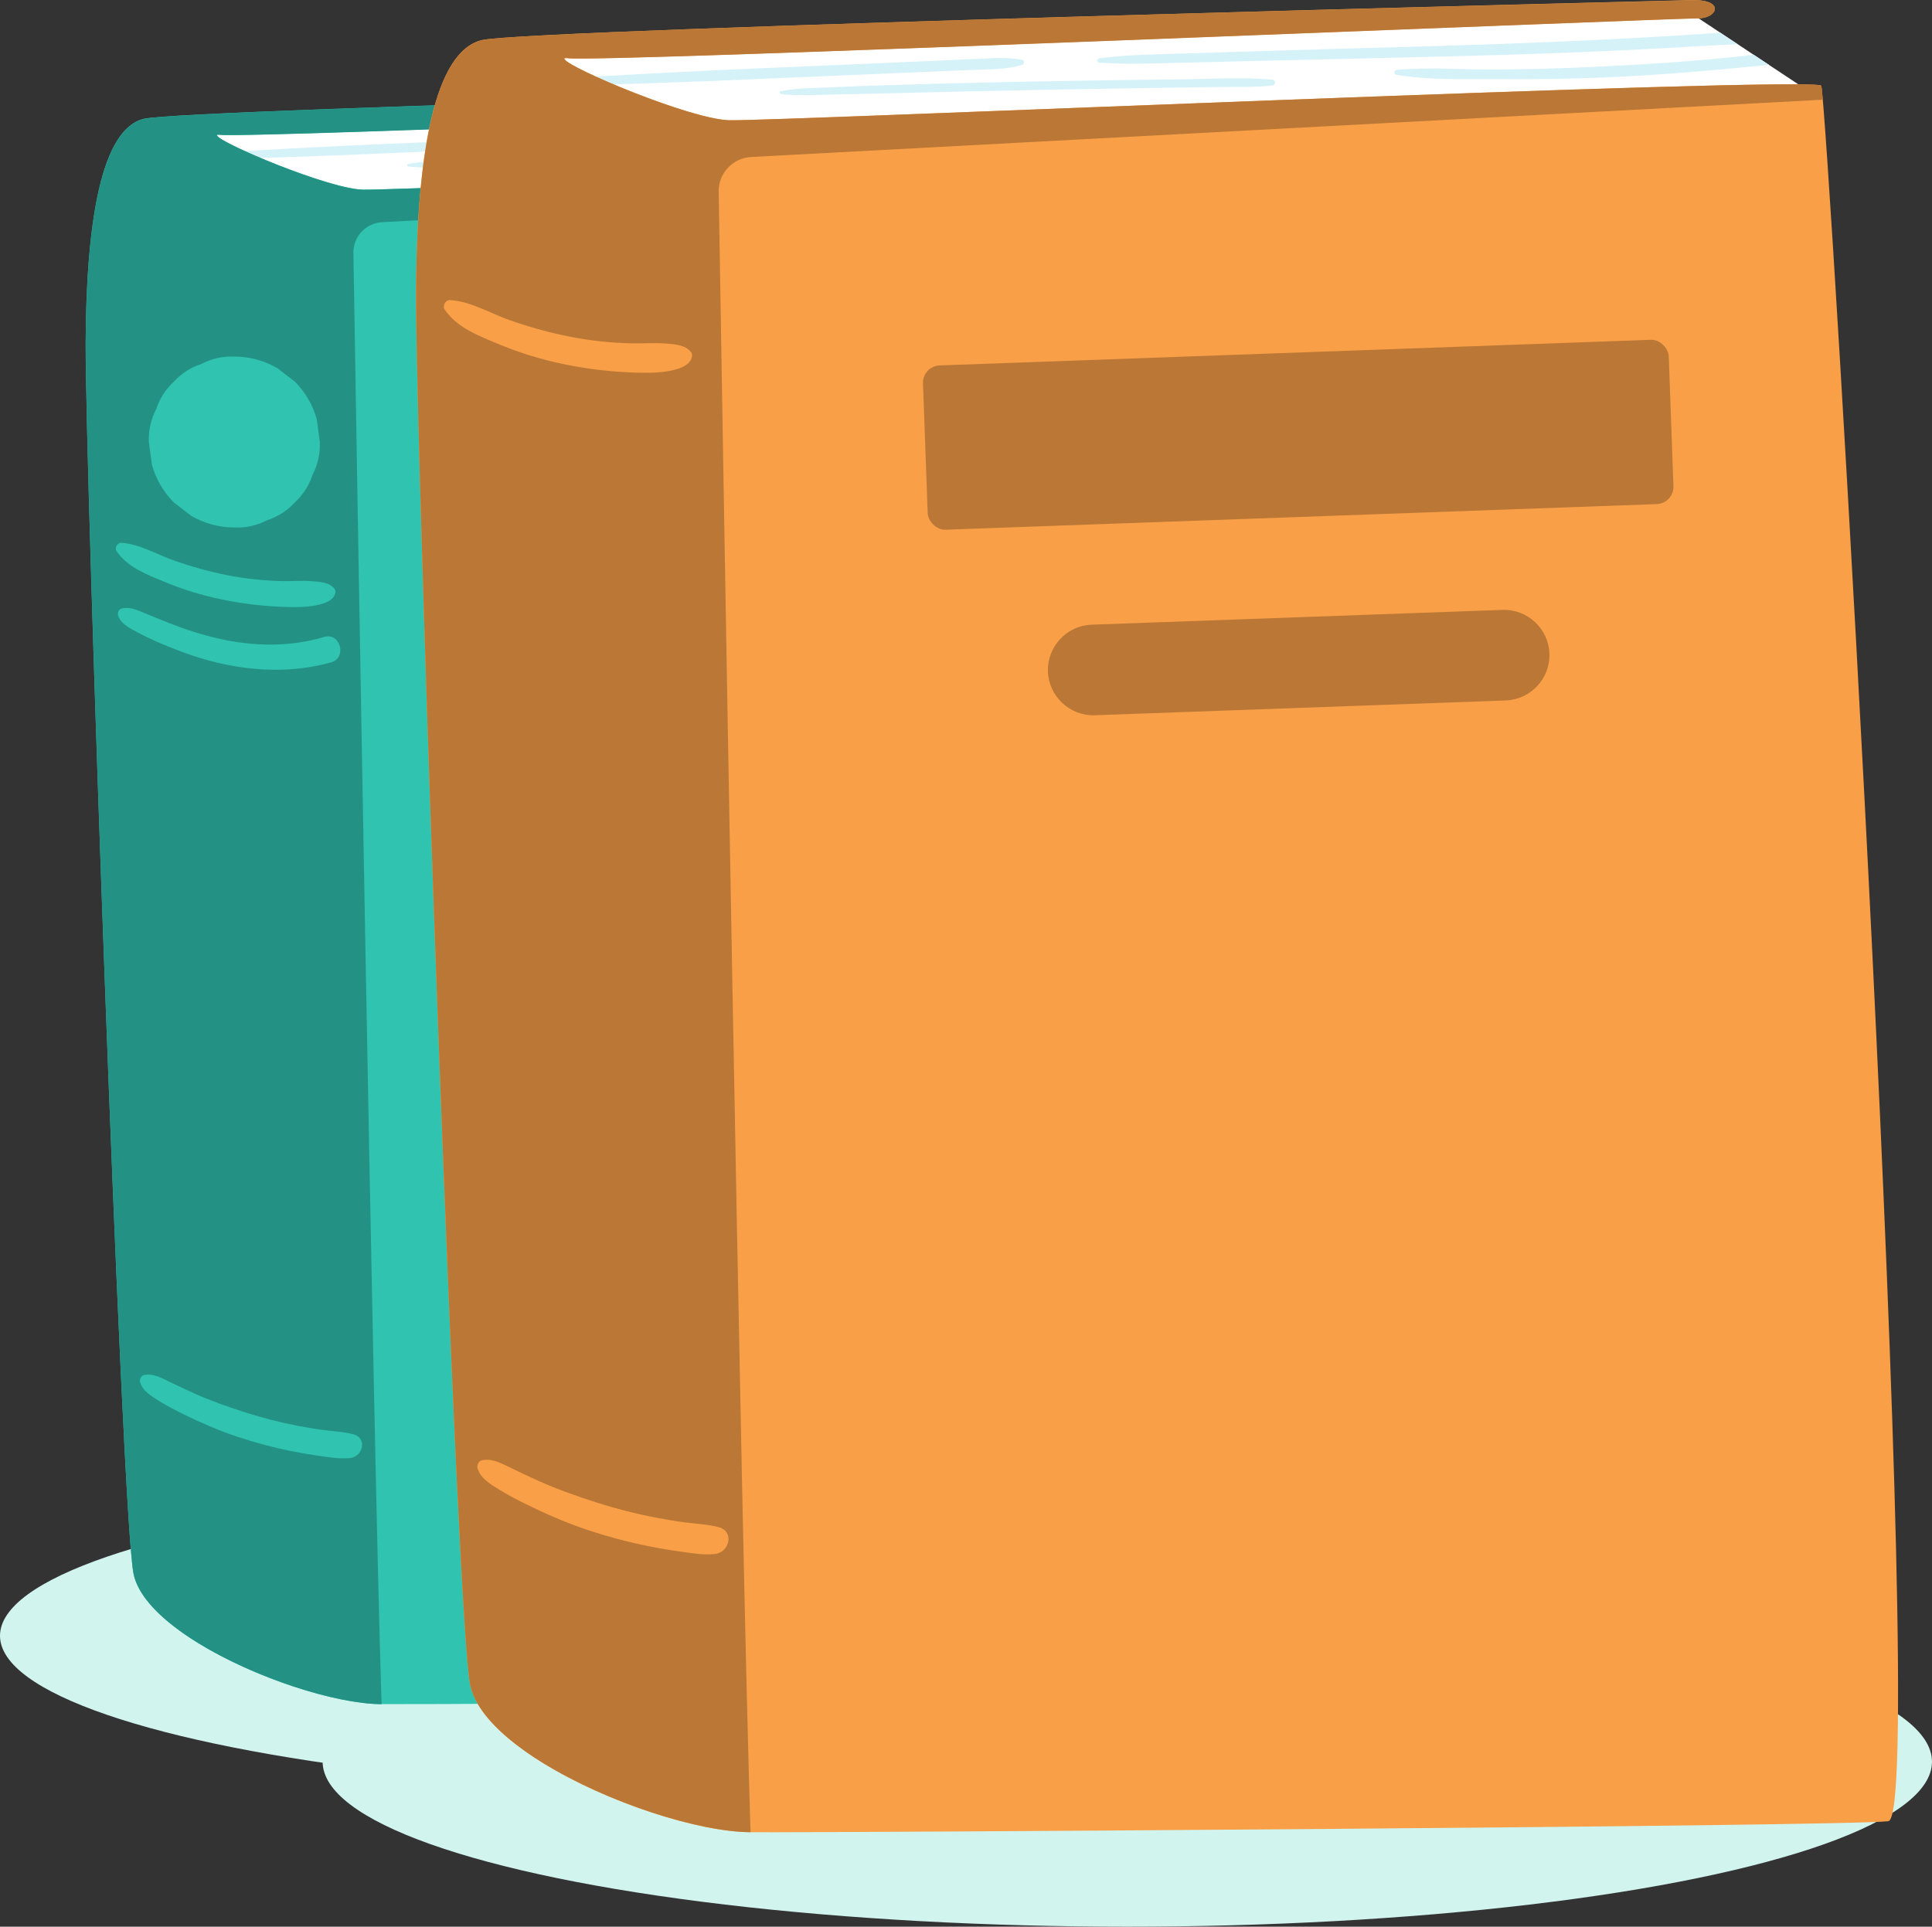 <svg viewBox="0 0 772.47 770.49" xmlns="http://www.w3.org/2000/svg" xmlns:xlink="http://www.w3.org/1999/xlink" id="Layer_1" overflow="hidden"><rect x="0" y="0" width="772.47" height="770.49" fill="#333333" stroke="none"/><defs></defs><ellipse cx="450.73" cy="704.51" rx="321.73" ry="65.98" stroke-width="0" fill="#D1F4EF"/><ellipse cx="319.21" cy="654.15" rx="319.21" ry="63.23" stroke-width="0" fill="#D1F4EF"/><g><path d="M484.23 37.36 527.12 65.75 112.58 81.8 73.18 48.66 484.23 37.36Z" stroke-width="0" fill="#FFFFFF"/><path d="M150.71 61.45C171.76 60.57 192.8 59.65 213.85 58.78 219.7 58.54 225.55 58.29 231.4 58.05 237.17 57.81 243.05 57.97 248.62 56.29 249.45 56.04 249.55 54.71 248.62 54.51 243.64 53.46 238.7 53.88 233.66 54.11 228.57 54.34 223.47 54.56 218.38 54.79 207.72 55.26 197.05 55.73 186.39 56.19 165.29 57.1 144.18 57.91 123.09 59.04 117.14 59.36 111.19 59.63 105.25 60 99.73 60.35 93.87 60.32 88.44 61.51L90.47 63.22C94.6 63.52 98.84 63.24 102.95 63.17 108.13 63.08 113.31 62.87 118.49 62.71 129.23 62.36 139.97 61.92 150.72 61.47Z" stroke-width="0" fill="#D5F2F9"/><path d="M337.14 61.51C325.94 60.48 314.42 61.3 303.18 61.41 291.86 61.52 280.54 61.66 269.22 61.86 246.39 62.26 223.56 62.72 200.73 63.47 194.4 63.68 188.07 63.88 181.74 64.17 175.57 64.45 169.27 64.41 163.19 65.58 162.58 65.7 162.81 66.51 163.32 66.57 169.03 67.27 174.85 66.89 180.58 66.79 186.14 66.7 191.7 66.55 197.27 66.43 208.59 66.18 219.9 65.86 231.22 65.61 253.67 65.11 276.11 64.71 298.56 64.37 304.89 64.28 311.22 64.19 317.56 64.11 324.09 64.03 330.63 64.25 337.13 63.56 338.45 63.42 338.46 61.62 337.13 61.5Z" stroke-width="0" fill="#D5F2F9"/><g><path d="M275.99 55.47C284.82 56.13 293.66 55.78 302.5 55.57 311.15 55.37 319.79 55.15 328.44 54.94 345.92 54.51 363.41 54.1 380.89 53.71 415.3 52.94 449.69 51.92 484.06 49.87 489.91 49.52 495.8 49.22 501.69 48.92L495.57 44.87C493.63 45.01 491.68 45.17 489.75 45.29 472.67 46.41 455.58 47.29 438.49 48.03 403.95 49.53 369.35 50.24 334.78 51.32 325.17 51.62 315.57 51.91 305.96 52.22 295.96 52.54 285.91 52.62 275.99 53.92 275.01 54.05 274.97 55.4 275.99 55.48Z" stroke-width="0" fill="#D5F2F9"/><path d="M507.35 52.66C506.25 52.8 505.16 52.96 504.07 53.08 498.41 53.69 492.73 54.25 487.05 54.71 475.32 55.66 463.56 56.37 451.8 56.92 440.04 57.47 428.27 57.81 416.49 57.91 404.78 58 392.84 56.97 381.18 58 380.25 58.08 379.86 59.59 380.94 59.78 392.53 61.74 404.76 61.24 416.49 61.32 428.26 61.4 440.03 61.25 451.8 60.82 463.57 60.39 475.31 59.64 487.05 58.64 493.1 58.13 499.15 57.6 505.2 57 507.73 56.75 510.29 56.55 512.86 56.32L507.36 52.68Z" stroke-width="0" fill="#D5F2F9"/></g><path d="M486.21 33.31C486.21 33.31 74.44 43.47 57.55 47.49 40.65 51.51 34.45 87.9 34.24 137.14 34.03 186.38 48.44 603.21 53.34 629.08 58.24 654.95 123.12 681.31 152.55 681.49 182 681.66 540.41 679.43 555.01 677.59 569.61 675.75 533.36 67.16 531.28 63.63 529.2 60.1 160.74 76.26 145.08 75.84 129.42 75.42 77.19 52.5 88.34 53.92 99.49 55.34 480.45 39.6 487.44 39.78 494.43 39.97 497.41 33.33 486.22 33.31Z" stroke-width="0" fill="#2FC3B0"/><path d="M141.29 101.18C141.18 94.65 146.26 89.2 152.79 88.85L531.84 68.59C531.71 67.11 531.6 65.95 531.51 65.12 531.51 65.12 531.51 65.12 531.51 65.12 531.51 65.09 531.51 65.05 531.5 65.01 531.48 64.88 531.47 64.77 531.46 64.65 531.46 64.61 531.45 64.57 531.44 64.53 531.44 64.48 531.43 64.42 531.42 64.38 531.41 64.3 531.4 64.22 531.39 64.16 531.39 64.13 531.39 64.11 531.38 64.08 531.38 64.03 531.36 63.98 531.36 63.94 531.36 63.9 531.34 63.85 531.34 63.82 531.32 63.74 531.31 63.67 531.29 63.65 531.27 63.61 531.19 63.58 531.1 63.55 531.06 63.54 531.02 63.52 530.97 63.51 530.93 63.5 530.87 63.49 530.82 63.48 516.21 60.68 160.47 76.28 145.09 75.86 131.16 75.48 88.32 57.32 86.88 54.31 86.69 54.16 86.61 54.05 86.66 53.97 86.76 53.83 87.3 53.81 88.35 53.94 88.46 53.95 88.63 53.97 88.82 53.98 88.87 53.98 88.92 53.98 88.98 53.98 89.17 53.98 89.39 54 89.65 54 89.67 54 89.69 54 89.71 54 90 54 90.33 54.01 90.69 54.01 90.77 54.01 90.86 54.01 90.95 54.01 91.3 54.01 91.67 54.01 92.09 54.01 92.12 54.01 92.15 54.01 92.19 54.01 92.64 54.01 93.14 54.01 93.66 54.01 93.77 54.01 93.9 54.01 94.01 54.01 94.5 54.01 95.01 54 95.55 53.99 95.61 53.99 95.66 53.99 95.73 53.99 96.36 53.99 97.03 53.97 97.73 53.96 97.82 53.96 97.92 53.96 98.02 53.96 98.67 53.95 99.36 53.94 100.07 53.92 100.14 53.92 100.2 53.92 100.27 53.92 101.06 53.9 101.88 53.89 102.74 53.87 102.83 53.87 102.92 53.87 103.01 53.87 103.8 53.85 104.61 53.83 105.45 53.81 105.58 53.81 105.7 53.81 105.83 53.81 106.76 53.79 107.72 53.76 108.71 53.74 108.77 53.74 108.83 53.74 108.89 53.74 109.84 53.72 110.83 53.69 111.84 53.66 111.97 53.66 112.09 53.66 112.22 53.65 113.28 53.62 114.37 53.59 115.49 53.56 115.6 53.56 115.71 53.56 115.82 53.56 116.83 53.53 117.87 53.5 118.93 53.47 119.16 53.47 119.4 53.46 119.63 53.45 120.77 53.42 121.93 53.38 123.12 53.35 123.21 53.35 123.31 53.35 123.4 53.35 124.65 53.31 125.92 53.27 127.23 53.23 127.27 53.23 127.31 53.23 127.35 53.23 130.06 53.15 132.88 53.06 135.81 52.96 136 52.96 136.18 52.95 136.37 52.94 137.63 52.9 138.91 52.86 140.21 52.82 140.41 52.82 140.61 52.81 140.82 52.8 142.23 52.75 143.67 52.71 145.13 52.66 145.47 52.65 145.82 52.64 146.16 52.63 147.33 52.59 148.52 52.55 149.72 52.51 150.03 52.5 150.34 52.49 150.65 52.48 152.12 52.43 153.6 52.38 155.11 52.33 155.52 52.32 155.93 52.3 156.34 52.29 157.37 52.26 158.42 52.22 159.47 52.18 160.25 52.15 161.03 52.13 161.82 52.1 163.05 52.06 164.29 52.01 165.55 51.97 166.35 51.94 167.16 51.91 167.97 51.89 168.67 51.87 169.37 51.84 170.08 51.82 170.82 51.79 171.56 51.77 172.31 51.74 173.08 51.71 173.86 51.69 174.64 51.66 176.5 51.59 178.37 51.53 180.26 51.46 180.39 51.46 180.53 51.46 180.66 51.45 184.19 51.32 187.78 51.2 191.42 51.06 192.08 51.04 192.73 51.01 193.39 50.99 194.32 50.96 195.26 50.92 196.2 50.89 197.72 50.83 199.24 50.78 200.78 50.72 201.58 50.69 202.38 50.66 203.18 50.63 203.84 50.6 204.51 50.58 205.17 50.56 208.13 50.45 211.13 50.34 214.15 50.23 223.89 49.87 233.89 49.5 244.06 49.12 245.46 49.07 246.86 49.01 248.26 48.96 248.62 48.95 248.98 48.93 249.35 48.92 252.02 48.82 254.7 48.72 257.39 48.62 261.97 48.45 266.57 48.27 271.19 48.1 272.88 48.04 274.58 47.97 276.27 47.91 280.66 47.74 285.06 47.57 289.46 47.41 292.51 47.29 295.55 47.18 298.6 47.06 300.12 47 301.64 46.94 303.16 46.88 395.85 43.31 484.12 39.79 487.45 39.88 490.94 39.97 493.44 38.36 493.66 36.72 493.79 35.72 493.06 34.71 491.2 34.07 491.1 34.04 490.99 34 490.88 33.97 490.61 33.89 490.32 33.82 490.01 33.75 489.88 33.72 489.76 33.7 489.62 33.67 489.18 33.59 488.71 33.52 488.18 33.48 488.18 33.48 488.17 33.48 488.16 33.48 487.57 33.43 486.92 33.4 486.23 33.4 486.23 33.4 475.18 33.67 456.65 34.15 456.4 34.15 456.14 34.16 455.89 34.17 454.59 34.2 453.26 34.24 451.89 34.27 451.78 34.27 451.67 34.27 451.56 34.27 440.95 34.54 428.28 34.87 414.1 35.24 413.85 35.24 413.59 35.25 413.34 35.26 411.45 35.31 409.53 35.36 407.58 35.41 407.5 35.41 407.42 35.41 407.34 35.41 401.16 35.57 394.72 35.74 388.07 35.92 387.69 35.93 387.3 35.94 386.92 35.95 385.02 36 383.11 36.05 381.17 36.1 380.6 36.12 380.03 36.13 379.46 36.15 365.8 36.52 351.36 36.91 336.44 37.32 335.92 37.33 335.39 37.35 334.86 37.36 333.27 37.4 331.67 37.45 330.06 37.49 324.16 37.65 318.2 37.82 312.19 37.99 311.59 38.01 310.98 38.02 310.37 38.04 303.91 38.22 297.4 38.41 290.87 38.59 290.69 38.59 290.52 38.6 290.34 38.61 283.55 38.8 276.73 39 269.91 39.2 269.8 39.2 269.69 39.2 269.57 39.2 262.88 39.39 256.19 39.59 249.53 39.79 247.62 39.85 245.71 39.9 243.8 39.96 242.17 40.01 240.54 40.06 238.92 40.11 235.67 40.21 232.43 40.31 229.2 40.4 227.15 40.46 225.1 40.53 223.06 40.59 220.73 40.66 218.4 40.73 216.08 40.81 215.27 40.83 214.46 40.86 213.66 40.89 207.68 41.08 201.77 41.26 195.94 41.45 191.3 41.6 186.71 41.75 182.18 41.89 181.17 41.92 180.18 41.96 179.18 41.99 178.44 42.01 177.7 42.04 176.96 42.06 171.29 42.25 165.72 42.43 160.29 42.62 157.39 42.72 154.52 42.82 151.7 42.92 148.97 43.02 146.28 43.11 143.63 43.2 142.98 43.22 142.35 43.25 141.71 43.27 140.57 43.31 139.44 43.35 138.33 43.39 136.46 43.46 134.61 43.53 132.79 43.59 131.45 43.64 130.11 43.69 128.8 43.74 128.44 43.75 128.07 43.77 127.71 43.78 125.29 43.87 122.92 43.96 120.6 44.05 117.87 44.15 115.21 44.26 112.62 44.36L112.62 44.36C110.15 44.46 107.76 44.56 105.42 44.65 105.19 44.65 104.97 44.67 104.74 44.68 102.5 44.77 100.32 44.87 98.22 44.96 98.08 44.96 97.95 44.97 97.81 44.98 95.57 45.08 93.41 45.17 91.33 45.27 89.45 45.36 87.63 45.44 85.88 45.53 84.51 45.6 83.19 45.66 81.9 45.73 81.66 45.74 81.42 45.75 81.19 45.77 80 45.83 78.86 45.89 77.75 45.95 77.49 45.96 77.23 45.98 76.97 45.99 75.88 46.05 74.82 46.11 73.81 46.17 73.61 46.18 73.42 46.19 73.22 46.2 72.2 46.26 71.22 46.32 70.29 46.38 70.22 46.38 70.15 46.38 70.08 46.39 68.88 46.47 67.75 46.54 66.71 46.61 66.15 46.65 65.61 46.69 65.1 46.73 64.87 46.75 64.66 46.76 64.45 46.78 64.17 46.8 63.88 46.82 63.62 46.85 63.4 46.87 63.2 46.88 62.99 46.9 62.74 46.92 62.49 46.94 62.26 46.96 62.06 46.98 61.87 47 61.68 47.01 61.48 47.03 61.28 47.05 61.09 47.07 60.9 47.09 60.71 47.11 60.54 47.13 60.36 47.15 60.19 47.17 60.03 47.19 59.87 47.21 59.72 47.22 59.58 47.24 59.42 47.26 59.27 47.28 59.12 47.3 59 47.32 58.87 47.33 58.75 47.35 58.6 47.37 58.48 47.39 58.35 47.41 58.26 47.42 58.17 47.44 58.09 47.45 57.93 47.48 57.79 47.51 57.66 47.53 57.64 47.53 57.6 47.54 57.58 47.55 57.08 47.67 56.59 47.82 56.11 47.99 55.96 48.05 55.81 48.12 55.66 48.18 55.34 48.31 55.02 48.45 54.7 48.6 54.52 48.69 54.35 48.79 54.18 48.88 53.9 49.04 53.61 49.2 53.34 49.37 53.16 49.48 52.99 49.6 52.81 49.72 52.54 49.91 52.28 50.1 52.02 50.31 51.85 50.44 51.68 50.58 51.52 50.72 51.26 50.94 51 51.18 50.75 51.42 50.59 51.57 50.44 51.71 50.29 51.87 50.02 52.15 49.75 52.45 49.48 52.75 49.36 52.89 49.23 53.02 49.11 53.17 48.32 54.12 47.56 55.16 46.84 56.32 46.35 57.11 45.88 57.97 45.41 58.85 45.29 59.07 45.18 59.3 45.07 59.52 44.16 61.34 43.32 63.33 42.54 65.51 42.44 65.78 42.35 66.06 42.25 66.34 41.49 68.55 40.78 70.94 40.14 73.48 40.06 73.8 39.98 74.13 39.9 74.45 39.27 77.04 38.7 79.78 38.18 82.67 38.12 83.03 38.05 83.39 37.99 83.76 37.74 85.22 37.5 86.71 37.27 88.24 37.27 88.24 37.27 88.24 37.27 88.24 37.05 89.78 36.84 91.36 36.64 92.97 36.59 93.37 36.54 93.77 36.49 94.18 36.11 97.42 35.78 100.79 35.5 104.29 35.46 104.73 35.43 105.17 35.4 105.62 35.27 107.38 35.14 109.16 35.03 110.97 35.03 110.97 35.03 110.97 35.03 110.97 34.92 112.79 34.83 114.66 34.74 116.53 34.72 117 34.7 117.47 34.68 117.95 34.6 119.84 34.53 121.74 34.47 123.68 34.47 123.68 34.47 123.68 34.47 123.68 34.41 125.62 34.37 127.6 34.34 129.59 34.34 130.09 34.32 130.6 34.32 131.1 34.29 133.1 34.27 135.12 34.26 137.16L34.26 137.16C34.26 137.55 34.26 137.95 34.26 138.38 34.26 143.96 34.41 153.27 34.69 165.52 34.71 166.46 34.73 167.42 34.76 168.4 34.85 172.31 34.95 176.48 35.06 180.91 35.17 185.34 35.3 190.01 35.43 194.91 35.5 197.36 35.57 199.87 35.64 202.43 35.85 210.11 36.09 218.28 36.35 226.85 36.61 235.42 36.88 244.39 37.17 253.69 37.41 261.44 37.67 269.41 37.93 277.57 38.04 280.83 38.14 284.12 38.25 287.44 38.41 292.42 38.58 297.45 38.75 302.54 38.86 305.93 38.98 309.34 39.09 312.77 41.01 369.36 43.29 431.09 45.51 484.95 45.71 489.85 45.91 494.68 46.11 499.43 46.31 504.19 46.51 508.87 46.71 513.47 47.11 522.66 47.5 531.52 47.89 539.96 48.02 542.77 48.15 545.54 48.27 548.26 48.4 550.98 48.52 553.65 48.65 556.26 48.71 557.57 48.78 558.86 48.84 560.15 50.65 597.33 52.24 623.26 53.35 629.12 54.73 636.4 60.85 643.71 69.59 650.47 72.5 652.72 75.71 654.92 79.13 657.02 101.92 671.07 134.17 681.41 152.56 681.52 149.07 571.41 142.5 174.56 141.3 101.21Z" stroke-width="0" fill="#239284"/><rect x="214.44" y="158.07" rx="6.92" ry="6.92" width="264.03" height="58.18" stroke-width="0" fill="#495E84" transform="matrix(0.999 -0.036 0.036 0.999 -6.52 12.6)"/><path d="M419.7 281.11 274.37 286.35C265.56 286.67 258.09 279.72 257.78 270.91L257.78 270.91C257.46 262.1 264.41 254.63 273.22 254.32L418.55 249.08C427.36 248.76 434.83 255.71 435.14 264.52L435.14 264.52C435.46 273.33 428.51 280.8 419.7 281.11Z" stroke-width="0" fill="#495E84"/><path d="M133.78 235.52C131.66 232.73 127.4 232.63 124.13 232.39 120.48 232.13 116.76 232.46 113.1 232.39 105.69 232.23 98.31 231.47 91.03 230.05 83.82 228.64 76.7 226.65 69.76 224.23 62.78 221.79 56.04 217.6 48.58 217.07 46.92 216.95 45.69 219.1 46.63 220.47 51.03 226.92 58.89 229.81 65.86 232.72 73.14 235.75 80.65 238.04 88.37 239.66 96 241.26 103.8 242.26 111.59 242.62 115.59 242.8 119.64 242.93 123.62 242.49 126.71 242.15 132.31 241.2 133.77 238.03 134.12 237.28 134.33 236.25 133.77 235.52Z" stroke-width="0" fill="#2FC3B0"/><path d="M141.29 573.57C137.6 572.6 133.65 572.42 129.86 571.94 126.28 571.49 122.72 570.9 119.18 570.22 112.01 568.84 104.91 567.02 97.96 564.79 91.08 562.58 84.26 560.18 77.66 557.23 74.24 555.7 70.88 554.05 67.49 552.45 64.33 550.95 61.22 549.16 57.63 549.88 56.42 550.12 55.69 551.58 56.02 552.72 57.06 556.34 60.53 558.32 63.54 560.21 66.71 562.19 70.03 563.91 73.38 565.56 80.29 568.97 87.44 572.06 94.75 574.51 101.84 576.88 109.08 578.81 116.4 580.3 120.06 581.04 123.75 581.67 127.45 582.18 131.53 582.75 135.89 583.52 140.01 583.07 145.11 582.51 146.96 575.06 141.3 573.57Z" stroke-width="0" fill="#2FC3B0"/><path d="M126.66 167.68C125.04 161.89 122.11 156.87 117.87 152.6 115.56 150.82 113.26 149.04 110.95 147.26 105.62 144.17 99.87 142.61 93.7 142.6 89 142.42 84.61 143.4 80.53 145.54 76.29 146.92 72.63 149.27 69.53 152.61 66.2 155.71 63.84 159.37 62.46 163.61 60.32 167.68 59.34 172.07 59.52 176.78 59.93 179.81 60.33 182.84 60.74 185.86 62.36 191.65 65.29 196.68 69.53 200.94 71.84 202.72 74.14 204.5 76.45 206.28 81.78 209.37 87.53 210.93 93.7 210.95 98.4 211.13 102.79 210.15 106.87 208.01 111.11 206.63 114.77 204.28 117.87 200.94 121.2 197.84 123.56 194.18 124.94 189.94 127.08 185.87 128.06 181.48 127.88 176.77 127.47 173.74 127.07 170.71 126.66 167.69Z" stroke-width="0" fill="#2FC3B0"/><path d="M129.58 254.72C115.84 258.84 101.26 258.54 87.35 255.36 80.65 253.83 74.09 251.71 67.7 249.2 64.6 247.98 61.52 246.7 58.43 245.45 55.15 244.12 52.39 242.6 48.77 243.31 47.19 243.62 46.82 245.45 47.4 246.69 48.93 249.98 52.2 251.37 55.25 253.01 58.54 254.78 61.91 256.31 65.34 257.76 72.23 260.66 79.28 263.16 86.55 264.92 101.61 268.56 117.38 269.08 132.37 264.88 138.89 263.06 136.08 252.78 129.57 254.73Z" stroke-width="0" fill="#2FC3B0"/></g><g><path d="M675 4.58 723.47 36.67 254.88 54.82 210.34 17.35 675 4.58Z" stroke-width="0" fill="#FFFFFF"/><path d="M297.98 31.8C321.77 30.81 345.56 29.77 369.35 28.78 375.96 28.51 382.57 28.23 389.18 27.95 395.71 27.68 402.35 27.86 408.65 25.96 409.58 25.68 409.7 24.17 408.65 23.95 403.02 22.77 397.44 23.24 391.74 23.5 385.98 23.76 380.22 24.01 374.47 24.27 362.42 24.81 350.36 25.33 338.31 25.85 314.46 26.88 290.59 27.79 266.75 29.07 260.03 29.43 253.3 29.73 246.58 30.16 240.34 30.55 233.71 30.52 227.58 31.87L229.88 33.8C234.55 34.14 239.34 33.82 243.99 33.74 249.85 33.64 255.7 33.41 261.55 33.22 273.7 32.83 285.84 32.32 297.98 31.82Z" stroke-width="0" fill="#D5F2F9"/><path d="M508.72 31.87C496.06 30.71 483.04 31.64 470.33 31.76 457.53 31.89 444.74 32.04 431.94 32.26 406.13 32.71 380.32 33.23 354.52 34.08 347.36 34.32 340.21 34.54 333.06 34.87 326.09 35.19 318.97 35.14 312.1 36.47 311.41 36.6 311.67 37.52 312.25 37.59 318.7 38.38 325.28 37.95 331.76 37.84 338.05 37.73 344.34 37.57 350.62 37.43 363.41 37.14 376.21 36.78 389 36.5 414.37 35.94 439.75 35.48 465.12 35.1 472.28 34.99 479.44 34.89 486.59 34.81 493.98 34.72 501.36 34.97 508.71 34.19 510.2 34.03 510.22 32 508.71 31.86Z" stroke-width="0" fill="#D5F2F9"/><g><path d="M439.6 25.05C449.58 25.79 459.58 25.4 469.57 25.17 479.34 24.94 489.12 24.7 498.89 24.45 518.65 23.96 538.42 23.5 558.18 23.06 597.08 22.19 635.96 21.04 674.8 18.72 681.41 18.32 688.07 17.99 694.73 17.65L687.81 13.07C685.61 13.23 683.42 13.4 681.23 13.55 661.93 14.81 642.61 15.81 623.28 16.65 584.23 18.35 545.12 19.15 506.05 20.37 495.19 20.71 484.33 21.04 473.47 21.39 462.17 21.76 450.81 21.84 439.59 23.31 438.49 23.45 438.43 24.98 439.59 25.07Z" stroke-width="0" fill="#D5F2F9"/><path d="M701.13 21.88C699.89 22.04 698.65 22.22 697.42 22.35 691.02 23.04 684.61 23.68 678.19 24.2 664.93 25.27 651.64 26.08 638.35 26.7 625.05 27.32 611.75 27.71 598.44 27.81 585.21 27.91 571.71 26.75 558.53 27.91 557.47 28 557.04 29.71 558.26 29.92 571.36 32.14 585.18 31.57 598.44 31.66 611.75 31.75 625.05 31.58 638.35 31.09 651.65 30.6 664.93 29.75 678.19 28.62 685.03 28.04 691.87 27.45 698.71 26.76 701.57 26.47 704.47 26.25 707.36 25.99L701.14 21.87Z" stroke-width="0" fill="#D5F2F9"/></g><path d="M677.23 0C677.23 0 211.77 11.48 192.67 16.03 173.57 20.58 166.56 61.71 166.32 117.38 166.08 173.04 182.37 644.23 187.91 673.48 193.45 702.73 266.79 732.53 300.06 732.72 333.35 732.92 738.5 730.39 755 728.31 771.5 726.22 730.53 38.28 728.18 34.28 725.83 30.28 309.31 48.56 291.61 48.09 273.91 47.61 214.86 21.7 227.47 23.31 240.08 24.92 670.71 7.12 678.61 7.33 686.51 7.54 689.88 0.04 677.23 0.02Z" stroke-width="0" fill="#F89F47"/><path d="M287.33 76.72C287.21 69.33 292.95 63.18 300.33 62.78L728.81 39.87C728.67 38.2 728.54 36.89 728.44 35.95 728.44 35.95 728.44 35.95 728.44 35.95 728.44 35.91 728.44 35.87 728.43 35.83 728.41 35.68 728.4 35.55 728.38 35.42 728.38 35.37 728.37 35.33 728.36 35.28 728.36 35.22 728.34 35.16 728.34 35.11 728.33 35.02 728.32 34.93 728.3 34.86 728.3 34.83 728.3 34.8 728.29 34.77 728.29 34.71 728.27 34.65 728.26 34.61 728.26 34.56 728.24 34.51 728.23 34.47 728.21 34.37 728.19 34.3 728.17 34.27 728.15 34.23 728.06 34.19 727.95 34.16 727.91 34.15 727.86 34.13 727.81 34.12 727.76 34.11 727.7 34.1 727.64 34.09 711.12 30.93 308.99 48.56 291.6 48.09 275.85 47.67 227.43 27.13 225.8 23.73 225.59 23.56 225.49 23.43 225.56 23.34 225.68 23.18 226.29 23.16 227.47 23.31 227.6 23.33 227.79 23.34 228 23.35 228.06 23.35 228.11 23.35 228.18 23.35 228.4 23.36 228.65 23.37 228.94 23.38 228.96 23.38 228.98 23.38 229.01 23.38 229.33 23.38 229.71 23.39 230.11 23.4 230.2 23.4 230.3 23.4 230.4 23.4 230.8 23.4 231.22 23.4 231.68 23.4 231.72 23.4 231.75 23.4 231.79 23.4 232.3 23.4 232.86 23.4 233.46 23.4 233.59 23.4 233.73 23.4 233.86 23.4 234.41 23.4 234.99 23.39 235.6 23.38 235.67 23.38 235.73 23.38 235.8 23.38 236.51 23.38 237.26 23.36 238.06 23.35 238.17 23.35 238.28 23.35 238.39 23.35 239.13 23.34 239.9 23.32 240.71 23.31 240.79 23.31 240.86 23.31 240.94 23.31 241.83 23.29 242.77 23.27 243.74 23.25 243.84 23.25 243.94 23.25 244.04 23.25 244.93 23.23 245.85 23.21 246.8 23.19 246.94 23.19 247.08 23.19 247.23 23.18 248.28 23.15 249.36 23.13 250.48 23.1 250.55 23.1 250.62 23.1 250.69 23.1 251.77 23.07 252.88 23.04 254.02 23.01 254.16 23.01 254.3 23.01 254.45 23 255.65 22.97 256.88 22.93 258.15 22.9 258.27 22.9 258.4 22.9 258.52 22.89 259.67 22.86 260.84 22.82 262.04 22.79 262.3 22.79 262.57 22.77 262.83 22.77 264.12 22.73 265.43 22.69 266.78 22.65 266.88 22.65 266.99 22.65 267.1 22.65 268.51 22.61 269.95 22.56 271.43 22.52 271.48 22.52 271.52 22.52 271.57 22.52 274.63 22.43 277.82 22.32 281.13 22.22 281.34 22.22 281.55 22.21 281.76 22.2 283.19 22.15 284.63 22.11 286.1 22.06 286.33 22.06 286.56 22.05 286.79 22.04 288.39 21.99 290.02 21.93 291.66 21.88 292.05 21.87 292.44 21.85 292.82 21.84 294.15 21.8 295.49 21.75 296.84 21.71 297.19 21.7 297.54 21.69 297.89 21.67 299.55 21.61 301.23 21.56 302.93 21.5 303.39 21.48 303.86 21.47 304.32 21.45 305.49 21.41 306.67 21.37 307.86 21.33 308.74 21.3 309.62 21.27 310.51 21.24 311.9 21.19 313.31 21.14 314.72 21.09 315.63 21.06 316.54 21.03 317.46 20.99 318.25 20.96 319.05 20.93 319.85 20.91 320.69 20.88 321.53 20.85 322.37 20.82 323.24 20.79 324.13 20.76 325.01 20.73 327.11 20.66 329.22 20.58 331.37 20.5 331.52 20.5 331.67 20.49 331.83 20.48 335.82 20.34 339.88 20.19 344 20.04 344.74 20.01 345.48 19.99 346.23 19.96 347.29 19.92 348.34 19.88 349.41 19.85 351.13 19.79 352.85 19.72 354.59 19.66 355.49 19.63 356.4 19.59 357.31 19.56 358.06 19.53 358.81 19.51 359.56 19.48 362.91 19.36 366.29 19.23 369.71 19.11 380.72 18.7 392.02 18.28 403.52 17.85 405.1 17.79 406.68 17.73 408.27 17.67 408.68 17.65 409.09 17.64 409.5 17.62 412.52 17.51 415.55 17.39 418.59 17.28 423.77 17.08 428.97 16.89 434.19 16.69 436.1 16.62 438.02 16.54 439.93 16.47 444.89 16.28 449.86 16.09 454.83 15.9 458.27 15.77 461.72 15.64 465.16 15.5 466.88 15.43 468.6 15.37 470.32 15.3 575.1 11.27 674.88 7.28 678.64 7.38 682.59 7.49 685.41 5.66 685.65 3.81 685.8 2.68 684.98 1.54 682.87 0.82 682.76 0.78 682.63 0.75 682.51 0.71 682.21 0.62 681.88 0.54 681.52 0.46 681.38 0.43 681.24 0.4 681.08 0.37 680.58 0.28 680.05 0.21 679.46 0.16 679.46 0.16 679.44 0.16 679.43 0.16 678.76 0.1 678.03 0.07 677.24 0.07 677.24 0.07 664.75 0.38 643.8 0.91 643.52 0.91 643.23 0.92 642.94 0.93 641.47 0.97 639.97 1.01 638.42 1.05 638.29 1.05 638.17 1.05 638.04 1.05 626.04 1.36 611.73 1.73 595.7 2.15 595.42 2.15 595.12 2.17 594.84 2.17 592.7 2.23 590.53 2.28 588.33 2.34 588.24 2.34 588.15 2.34 588.06 2.34 581.07 2.52 573.8 2.72 566.28 2.92 565.85 2.93 565.41 2.94 564.98 2.95 562.83 3.01 560.67 3.07 558.48 3.12 557.84 3.14 557.19 3.15 556.55 3.17 541.11 3.58 524.78 4.03 507.92 4.49 507.33 4.51 506.73 4.52 506.14 4.54 504.34 4.59 502.53 4.64 500.72 4.69 494.05 4.88 487.31 5.06 480.52 5.25 479.84 5.27 479.15 5.29 478.47 5.31 471.16 5.52 463.81 5.72 456.42 5.94 456.22 5.94 456.02 5.95 455.82 5.96 448.14 6.18 440.43 6.4 432.73 6.63 432.6 6.63 432.48 6.63 432.35 6.64 424.79 6.86 417.23 7.08 409.7 7.31 407.54 7.37 405.38 7.44 403.23 7.5 401.39 7.56 399.55 7.61 397.71 7.67 394.04 7.78 390.37 7.89 386.73 8 384.41 8.07 382.1 8.14 379.79 8.21 377.15 8.29 374.52 8.37 371.9 8.45 370.99 8.48 370.07 8.51 369.16 8.54 362.41 8.75 355.72 8.96 349.13 9.17 343.88 9.34 338.69 9.51 333.58 9.67 332.44 9.71 331.32 9.74 330.19 9.78 329.35 9.81 328.51 9.84 327.68 9.86 321.27 10.07 314.97 10.28 308.83 10.49 305.55 10.6 302.31 10.71 299.12 10.83 296.04 10.94 293 11.05 290 11.15 289.27 11.18 288.55 11.2 287.83 11.23 286.55 11.28 285.27 11.32 284 11.37 281.89 11.45 279.8 11.52 277.74 11.6 276.22 11.66 274.72 11.71 273.23 11.77 272.82 11.79 272.41 11.8 272 11.82 269.27 11.92 266.59 12.02 263.96 12.13 260.88 12.25 257.87 12.37 254.94 12.48L254.94 12.48C252.15 12.59 249.44 12.7 246.8 12.81 246.54 12.82 246.29 12.83 246.03 12.84 243.5 12.95 241.04 13.05 238.65 13.15 238.5 13.15 238.34 13.16 238.19 13.17 235.66 13.28 233.21 13.39 230.86 13.5 228.73 13.6 226.67 13.69 224.7 13.79 223.15 13.87 221.66 13.94 220.2 14.01 219.93 14.02 219.66 14.04 219.39 14.05 218.05 14.12 216.76 14.19 215.5 14.25 215.2 14.27 214.91 14.28 214.62 14.3 213.39 14.37 212.19 14.43 211.05 14.5 210.82 14.51 210.61 14.53 210.38 14.54 209.23 14.61 208.12 14.67 207.07 14.74 206.99 14.74 206.91 14.75 206.83 14.75 205.47 14.84 204.2 14.92 203.02 15 202.38 15.04 201.78 15.09 201.2 15.13 200.94 15.15 200.71 15.17 200.46 15.19 200.14 15.21 199.82 15.24 199.52 15.26 199.27 15.28 199.05 15.3 198.81 15.32 198.53 15.34 198.25 15.37 197.98 15.39 197.75 15.41 197.54 15.43 197.32 15.45 197.09 15.47 196.86 15.49 196.65 15.51 196.43 15.53 196.23 15.55 196.02 15.57 195.82 15.59 195.63 15.61 195.44 15.63 195.26 15.65 195.09 15.67 194.93 15.69 194.75 15.71 194.58 15.73 194.41 15.76 194.27 15.78 194.12 15.8 194 15.82 193.84 15.84 193.69 15.87 193.55 15.89 193.45 15.91 193.34 15.92 193.25 15.94 193.07 15.97 192.91 16 192.77 16.04 192.74 16.04 192.71 16.05 192.68 16.06 192.12 16.19 191.57 16.37 191.02 16.56 190.85 16.62 190.68 16.7 190.51 16.77 190.14 16.92 189.78 17.07 189.43 17.25 189.23 17.35 189.04 17.46 188.84 17.57 188.52 17.75 188.2 17.93 187.89 18.13 187.69 18.26 187.49 18.39 187.3 18.53 187 18.74 186.7 18.96 186.41 19.2 186.22 19.35 186.03 19.5 185.84 19.66 185.54 19.91 185.25 20.18 184.97 20.46 184.79 20.63 184.62 20.79 184.45 20.97 184.14 21.29 183.84 21.62 183.54 21.96 183.4 22.12 183.26 22.27 183.12 22.43 182.23 23.5 181.37 24.68 180.56 25.99 180 26.88 179.47 27.85 178.95 28.85 178.82 29.1 178.69 29.36 178.56 29.61 177.54 31.66 176.59 33.92 175.71 36.38 175.6 36.69 175.49 37 175.38 37.31 174.52 39.81 173.72 42.51 173 45.38 172.91 45.74 172.82 46.11 172.73 46.48 172.02 49.4 171.37 52.5 170.79 55.77 170.72 56.18 170.65 56.59 170.58 57 170.3 58.65 170.02 60.33 169.77 62.06 169.77 62.06 169.77 62.06 169.77 62.07 169.52 63.81 169.29 65.6 169.06 67.41 169 67.86 168.95 68.32 168.9 68.78 168.47 72.44 168.1 76.26 167.78 80.21 167.74 80.71 167.7 81.21 167.66 81.71 167.51 83.7 167.37 85.71 167.24 87.76 167.24 87.76 167.24 87.76 167.24 87.76 167.12 89.82 167.01 91.93 166.91 94.05 166.89 94.58 166.86 95.12 166.84 95.65 166.75 97.78 166.67 99.94 166.6 102.13 166.6 102.13 166.6 102.13 166.6 102.13 166.54 104.33 166.49 106.56 166.45 108.82 166.44 109.39 166.43 109.96 166.42 110.53 166.39 112.79 166.36 115.07 166.35 117.38L166.35 117.38C166.35 117.82 166.35 118.28 166.35 118.76 166.35 125.07 166.52 135.59 166.83 149.43 166.85 150.49 166.88 151.58 166.9 152.68 167 157.09 167.12 161.82 167.24 166.82 167.37 171.82 167.51 177.11 167.66 182.65 167.74 185.42 167.81 188.25 167.89 191.15 168.13 199.83 168.4 209.06 168.69 218.75 168.98 228.44 169.29 238.58 169.62 249.09 169.9 257.85 170.18 266.87 170.48 276.08 170.6 279.77 170.72 283.49 170.85 287.24 171.04 292.87 171.22 298.56 171.42 304.3 171.55 308.13 171.68 311.99 171.81 315.86 173.98 379.83 176.56 449.61 179.07 510.49 179.3 516.02 179.53 521.49 179.75 526.86 179.98 532.24 180.2 537.53 180.43 542.73 180.88 553.12 181.32 563.13 181.76 572.67 181.91 575.85 182.05 578.98 182.19 582.05 182.33 585.12 182.48 588.14 182.62 591.1 182.69 592.58 182.76 594.04 182.83 595.49 184.87 637.51 186.68 666.83 187.93 673.45 189.49 681.68 196.41 689.95 206.29 697.59 209.58 700.14 213.21 702.62 217.07 705 242.83 720.89 279.28 732.57 300.08 732.7 296.13 608.23 288.71 159.62 287.35 76.71Z" stroke-width="0" fill="#BA7735"/><rect x="370.02" y="141.03" rx="6.92" ry="6.92" width="298.47" height="65.76" stroke-width="0" fill="#BA7735" transform="matrix(0.999 -0.036 0.036 0.999 -5.93 18.82)"/><path d="M602.05 280.11 437.76 286.03C427.8 286.39 419.36 278.54 419 268.58L419 268.58C418.64 258.62 426.49 250.18 436.45 249.82L600.74 243.9C610.7 243.54 619.14 251.39 619.5 261.35L619.5 261.35C619.86 271.31 612.01 279.75 602.05 280.11Z" stroke-width="0" fill="#BA7735"/><path d="M276.33 140.86C273.94 137.71 269.12 137.59 265.43 137.33 261.3 137.03 257.1 137.41 252.96 137.32 244.58 137.14 236.24 136.28 228.01 134.67 219.86 133.08 211.81 130.83 203.97 128.09 196.08 125.34 188.46 120.59 180.03 120 178.15 119.87 176.76 122.29 177.82 123.85 182.8 131.14 191.68 134.41 199.56 137.7 207.79 141.13 216.28 143.71 225.01 145.55 233.64 147.36 242.45 148.49 251.26 148.9 255.78 149.11 260.36 149.25 264.86 148.75 268.36 148.37 274.68 147.29 276.33 143.7 276.72 142.85 276.96 141.69 276.33 140.86Z" stroke-width="0" fill="#F89F47"/><path d="M287.33 610.71C283.16 609.61 278.69 609.41 274.41 608.87 270.36 608.36 266.34 607.69 262.33 606.92 254.22 605.36 246.2 603.31 238.34 600.79 230.56 598.3 222.86 595.58 215.39 592.25 211.52 590.53 207.72 588.65 203.9 586.84 200.32 585.15 196.81 583.12 192.76 583.94 191.39 584.22 190.57 585.87 190.94 587.15 192.12 591.24 196.03 593.48 199.45 595.61 203.03 597.85 206.78 599.79 210.57 601.65 218.38 605.5 226.47 609 234.73 611.77 242.74 614.45 250.93 616.64 259.21 618.31 263.35 619.15 267.51 619.85 271.7 620.44 276.31 621.09 281.24 621.96 285.89 621.45 291.66 620.82 293.75 612.39 287.34 610.71Z" stroke-width="0" fill="#F89F47"/></g></svg>